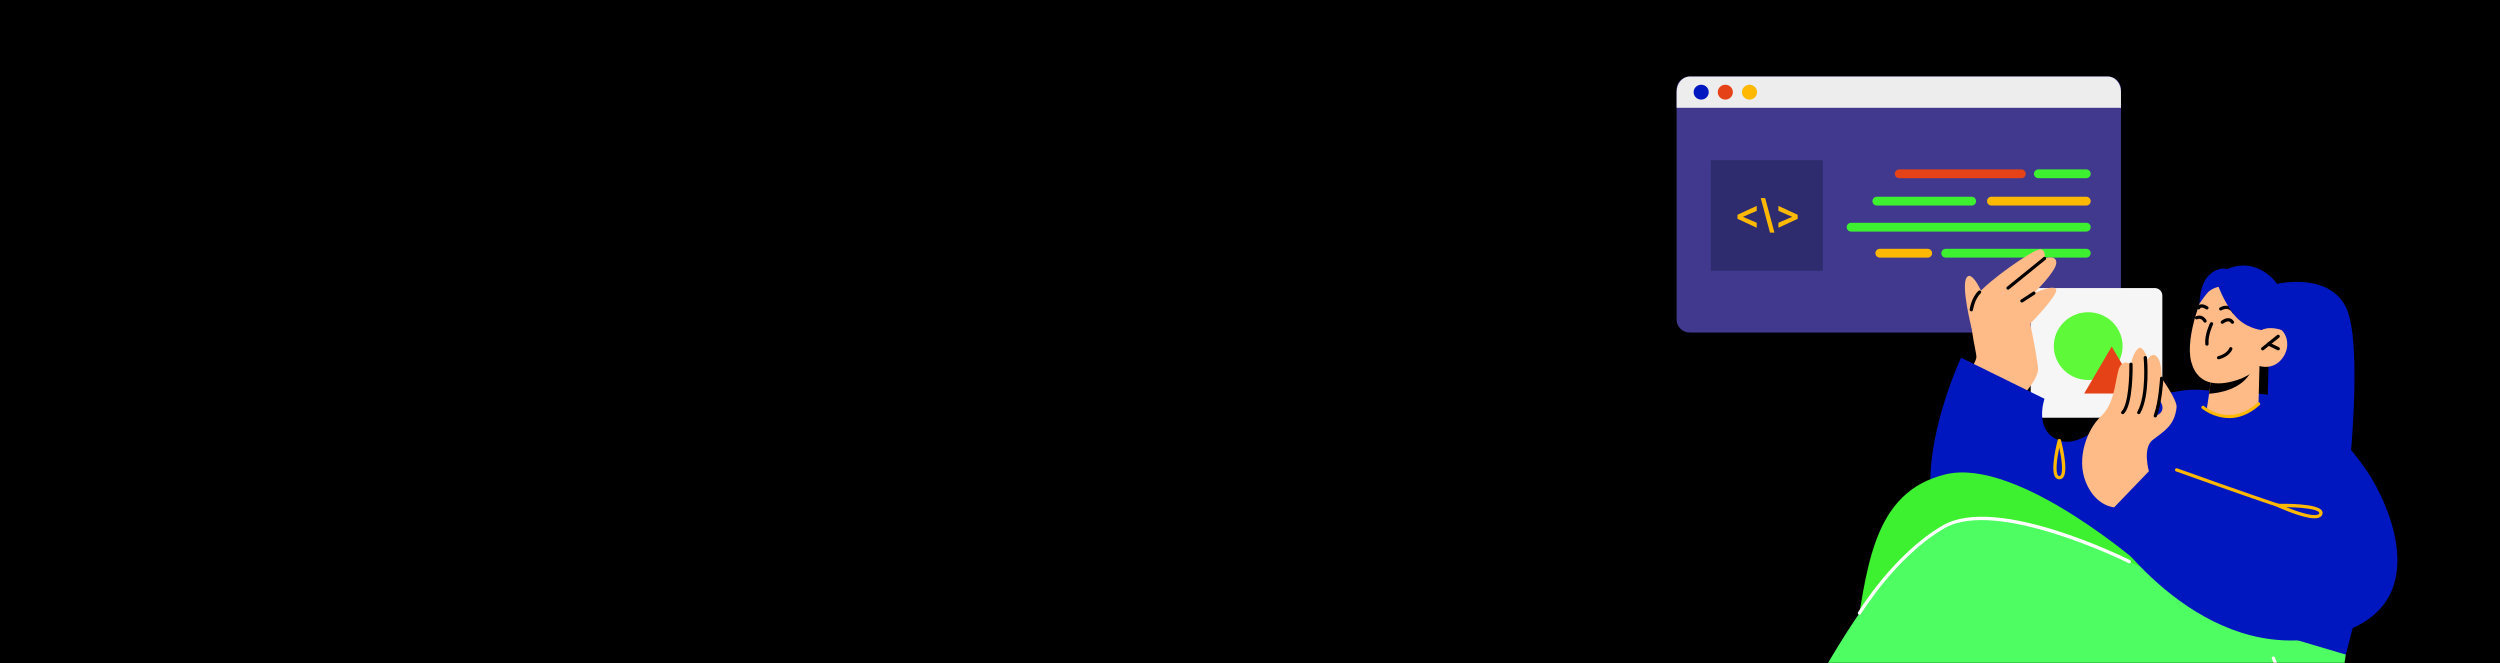 <svg width="980" height="260" viewBox="0 0 980 260" fill="none" xmlns="http://www.w3.org/2000/svg">
<path d="M980 0H0V260H980V0Z" fill="black"/>
<mask id="mask0_1455_33888" style="mask-type:alpha" maskUnits="userSpaceOnUse" x="480" y="0" width="500" height="260">
<path d="M980 0H480V260H980V0Z" fill="black"/>
</mask>
<g mask="url(#mask0_1455_33888)">
<path d="M831.422 34.986V125.356C831.422 128.098 829.115 130.342 826.273 130.342H662.368C659.54 130.342 657.233 128.098 657.233 125.356V34.986C657.233 32.244 659.54 30 662.368 30H826.273C829.115 30 831.422 32.244 831.422 34.986Z" fill="#40398D"/>
<path d="M831.422 35.954V42.261H657.233V35.954C657.233 32.669 659.54 30 662.368 30H826.273C829.115 30 831.422 32.669 831.422 35.954Z" fill="#EDEDED"/>
<path d="M685.805 39.044C687.441 39.044 688.767 37.738 688.767 36.126C688.767 34.514 687.441 33.207 685.805 33.207C684.17 33.207 682.844 34.514 682.844 36.126C682.844 37.738 684.17 39.044 685.805 39.044Z" fill="#FFB904"/>
<path d="M676.328 39.044C677.964 39.044 679.29 37.738 679.29 36.126C679.29 34.514 677.964 33.207 676.328 33.207C674.692 33.207 673.366 34.514 673.366 36.126C673.366 37.738 674.692 39.044 676.328 39.044Z" fill="#E64218"/>
<path d="M666.864 39.044C668.5 39.044 669.826 37.738 669.826 36.126C669.826 34.514 668.5 33.207 666.864 33.207C665.228 33.207 663.902 34.514 663.902 36.126C663.902 37.738 665.228 39.044 666.864 39.044Z" fill="#0017BF"/>
<path d="M817.826 77.121H780.633C779.68 77.121 778.908 77.893 778.908 78.846C778.908 79.798 779.68 80.57 780.633 80.57H817.826C818.779 80.57 819.551 79.798 819.551 78.846C819.551 77.893 818.779 77.121 817.826 77.121Z" fill="#FFB904"/>
<path d="M772.909 77.121H735.716C734.763 77.121 733.991 77.893 733.991 78.846C733.991 79.798 734.763 80.57 735.716 80.57H772.909C773.862 80.57 774.634 79.798 774.634 78.846C774.634 77.893 773.862 77.121 772.909 77.121Z" fill="#3DF130"/>
<path d="M817.826 66.409H799.035C798.083 66.409 797.311 67.181 797.311 68.133C797.311 69.085 798.083 69.857 799.035 69.857H817.826C818.779 69.857 819.551 69.085 819.551 68.133C819.551 67.181 818.779 66.409 817.826 66.409Z" fill="#3DF130"/>
<path d="M755.667 97.531H736.876C735.923 97.531 735.151 98.303 735.151 99.255C735.151 100.207 735.923 100.979 736.876 100.979H755.667C756.619 100.979 757.391 100.207 757.391 99.255C757.391 98.303 756.619 97.531 755.667 97.531Z" fill="#FFB904"/>
<path d="M792.374 66.409H744.477C743.525 66.409 742.753 67.181 742.753 68.133C742.753 69.085 743.525 69.857 744.477 69.857H792.374C793.327 69.857 794.099 69.085 794.099 68.133C794.099 67.181 793.327 66.409 792.374 66.409Z" fill="#E64218"/>
<path d="M817.827 87.326H725.627C724.674 87.326 723.902 88.098 723.902 89.05C723.902 90.003 724.674 90.775 725.627 90.775H817.827C818.779 90.775 819.551 90.003 819.551 89.05C819.551 88.098 818.779 87.326 817.827 87.326Z" fill="#3DF130"/>
<path d="M817.826 97.531H762.718C761.765 97.531 760.993 98.303 760.993 99.255C760.993 100.207 761.765 100.979 762.718 100.979H817.826C818.779 100.979 819.551 100.207 819.551 99.255C819.551 98.303 818.779 97.531 817.826 97.531Z" fill="#3DF130"/>
<path d="M714.561 62.817H670.617V106.119H714.561V62.817Z" fill="#2E2C6E"/>
<path d="M704.686 85.781V84.202L697.139 80.702V82.656L702.452 84.945V85.038L697.139 87.327V89.281L704.686 85.781ZM690.202 77.64L693.842 91.187H695.592L691.936 77.64H690.202ZM681.092 85.781L688.639 89.281V87.327L683.327 85.038V84.945L688.639 82.656V80.702L681.092 84.202V85.781Z" fill="#FFB904"/>
<path d="M866.916 153.259C866.916 153.259 851.46 150.175 840.558 159.341C829.655 168.507 823.537 238.54 823.537 238.54C823.537 238.54 860.051 258.012 891.175 258.012C922.3 258.012 919.561 256.609 919.561 256.609L926.818 228.2L866.934 153.277L866.916 153.259Z" fill="#0017BF"/>
<path d="M777.811 116.733C777.811 116.733 773.347 105.534 770.963 108.724C768.58 111.914 772.884 128.738 772.884 128.738C772.884 128.738 783.075 130.316 777.811 116.733Z" fill="#FFBB87"/>
<path d="M844.649 112.91H799.029C797.379 112.91 796.041 114.228 796.041 115.855V160.809C796.041 162.435 797.379 163.753 799.029 163.753H844.649C846.299 163.753 847.637 162.435 847.637 160.809V115.855C847.637 114.228 846.299 112.91 844.649 112.91Z" fill="#F6F6F6"/>
<path d="M828.106 145.068C833.371 139.88 833.371 131.469 828.106 126.281C822.841 121.093 814.305 121.093 809.041 126.281C803.776 131.469 803.776 139.88 809.041 145.068C814.305 150.256 822.841 150.256 828.106 145.068Z" fill="#5EF939"/>
<path d="M827.791 135.833L833.198 145.051L838.587 154.252H827.791H816.995L822.402 145.051L827.791 135.833Z" fill="#E64218"/>
<path d="M788.519 159.671C788.519 159.671 799.422 149.593 798.906 144.248C798.39 138.903 795.847 126.897 795.847 126.897C795.847 126.897 806.571 115.909 806.056 113.56C805.54 111.212 797.287 114.91 797.287 114.91C797.287 114.91 806.091 106.357 806.073 102.992C806.073 99.644 801.467 101.309 801.467 101.309C801.467 101.309 802.143 97.454 799.421 97.787C796.7 98.12 779.662 109.704 774.735 115.909C769.791 122.113 775.073 137.991 774.735 140.2C774.397 142.408 770.982 146.947 770.982 146.947L788.519 159.653V159.671Z" fill="#FFBB87"/>
<path d="M768.756 140.233L801.446 156.322C801.446 156.322 797.017 168.94 807.244 172.638C817.453 176.336 829.387 159.844 842.993 155.673C856.616 151.502 867.555 154.201 867.555 154.201L861.063 210.056C861.063 210.056 799.863 242.111 770.232 220.957C740.601 199.821 768.738 140.215 768.738 140.215L768.756 140.233Z" fill="#0017BF"/>
<path d="M772.74 122.075C772.296 122.022 772.047 121.689 772.1 121.339C772.118 121.146 772.776 116.677 775.515 114.031C775.764 113.785 776.173 113.785 776.44 114.031C776.689 114.276 776.689 114.697 776.44 114.942C774.021 117.273 773.416 121.462 773.398 121.497C773.345 121.812 773.078 122.057 772.758 122.057L772.74 122.075Z" fill="black"/>
<path d="M787.148 113.539C786.952 113.539 786.774 113.452 786.65 113.312C786.419 113.031 786.454 112.628 786.739 112.418L801.038 100.833C801.305 100.605 801.714 100.64 801.945 100.921C802.177 101.201 802.141 101.604 801.856 101.815L787.557 113.399C787.432 113.504 787.29 113.539 787.148 113.539Z" fill="black"/>
<path d="M792.589 118.606C792.375 118.606 792.18 118.5 792.055 118.308C791.859 118.01 791.948 117.624 792.233 117.431L796.928 114.382C797.231 114.189 797.622 114.277 797.818 114.557C798.013 114.855 797.924 115.241 797.64 115.433L792.944 118.483C792.838 118.553 792.713 118.588 792.589 118.588V118.606Z" fill="black"/>
<path d="M841.181 223.061C841.181 223.061 791.239 178.914 762.569 185.959C733.899 193.005 731.711 222.518 726.606 255.73C721.502 288.959 719.901 313.232 719.901 313.232L788.536 314.582L792.609 256.536L865.956 234.05L841.199 223.061H841.181Z" fill="#3DF130"/>
<path d="M919.542 256.589C919.542 256.589 915.114 292.745 899.925 303.489C884.736 314.232 858.627 310.885 833.265 297.232C808.311 283.807 800.948 278.83 798.103 278.83C795.257 278.83 745.795 346.34 745.795 346.34L688.063 316.633C688.063 316.633 732.065 211.863 768.525 204.117C803.812 196.616 883.029 245.793 883.029 245.793L919.542 256.589Z" fill="#4EFD62"/>
<path d="M891.159 111.562C891.159 111.562 911.843 106.094 919.349 119.904C926.836 133.715 920.38 189.745 920.38 189.745L888.615 169.152L889.291 141.374L891.176 111.562H891.159Z" fill="#0017BF"/>
<path d="M849.416 184.153L825.21 205.36C825.21 205.36 859.643 258.656 908.678 250.156C957.712 241.656 936.138 196.895 927.975 184.837C915.258 166.049 899.696 155.305 885.716 154.359C871.755 153.395 849.416 184.171 849.416 184.171V184.153Z" fill="#0017BF"/>
<path d="M885.714 143.473L885.34 158.317C885.34 158.317 882.512 162.523 873.691 163.014C867.11 163.382 865.118 160 865.118 160L867.039 147.048L883.046 143.999L885.732 143.49L885.714 143.473Z" fill="#FFBB87"/>
<path d="M883.028 143.983C882.975 144.386 882.815 144.859 882.548 145.402C878.991 152.728 869.725 154.113 865.937 154.34L867.021 147.032L883.028 143.983Z" fill="black"/>
<path d="M864.531 113.125C864.531 113.125 856.154 131.545 859 141.956C861.846 152.366 871.468 150.824 877.248 148.878C883.01 146.915 885.714 143.48 885.714 143.48C885.714 143.48 891.067 145.321 894.695 140.431C898.342 135.541 896.172 129.88 893.13 128.548C890.071 127.216 886.407 129.372 886.407 129.372L889.324 124.027C889.324 124.027 877.568 96.599 864.531 113.125Z" fill="#FFBB87"/>
<path d="M875.721 123.042C875.489 123.042 875.276 122.92 875.151 122.709C874.671 121.886 874.067 121.36 873.355 121.185C872.128 120.869 870.883 121.605 870.865 121.623C870.563 121.816 870.154 121.71 869.976 121.412C869.78 121.115 869.887 120.729 870.189 120.536C870.26 120.501 871.897 119.502 873.675 119.94C874.76 120.203 875.632 120.939 876.29 122.078C876.468 122.394 876.361 122.779 876.041 122.955C875.934 123.007 875.827 123.042 875.721 123.042Z" fill="black"/>
<path d="M861.864 121.289C861.775 121.289 861.686 121.272 861.597 121.236C861.277 121.096 861.135 120.711 861.277 120.395C861.526 119.852 861.935 119.501 862.468 119.361C863.749 119.011 865.296 120.027 865.474 120.15C865.759 120.343 865.848 120.746 865.634 121.044C865.439 121.342 865.03 121.412 864.727 121.201C864.336 120.939 863.358 120.448 862.806 120.606C862.7 120.641 862.557 120.693 862.451 120.939C862.344 121.166 862.113 121.307 861.864 121.307V121.289Z" fill="black"/>
<path d="M875.098 126.948C874.884 126.948 874.671 126.843 874.546 126.65C874.297 126.265 874.013 126.054 873.657 126.002C872.857 125.879 871.843 126.545 871.558 126.79C871.292 127.018 870.883 126.983 870.651 126.72C870.42 126.457 870.456 126.054 870.722 125.827C870.883 125.686 872.341 124.512 873.853 124.74C874.582 124.845 875.204 125.266 875.649 125.967C875.845 126.265 875.756 126.668 875.453 126.843C875.347 126.913 875.222 126.948 875.098 126.948Z" fill="black"/>
<path d="M864.372 126.479C864.141 126.479 863.909 126.357 863.785 126.129C863.696 125.954 862.896 124.499 861.33 125.147C861.01 125.288 860.619 125.147 860.477 124.814C860.334 124.481 860.477 124.113 860.815 123.973C862.984 123.062 864.461 124.622 864.941 125.568C865.101 125.883 864.976 126.269 864.639 126.427C864.55 126.479 864.443 126.497 864.354 126.497L864.372 126.479Z" fill="black"/>
<path d="M865.102 135.502C864.764 135.502 864.479 135.257 864.461 134.924C864.123 131.156 866.24 126.809 866.329 126.634C866.489 126.319 866.88 126.178 867.2 126.336C867.52 126.494 867.663 126.879 867.503 127.195C867.485 127.23 865.457 131.419 865.76 134.819C865.795 135.169 865.528 135.485 865.173 135.52C865.155 135.52 865.137 135.52 865.119 135.52L865.102 135.502Z" fill="black"/>
<path d="M869.71 140.862C869.407 140.862 869.14 140.652 869.069 140.371C868.998 140.021 869.212 139.688 869.55 139.6C869.585 139.6 872.929 138.811 873.871 136.463C873.996 136.13 874.387 135.972 874.707 136.112C875.045 136.235 875.205 136.621 875.063 136.936C873.854 139.915 869.976 140.809 869.816 140.844C869.763 140.844 869.727 140.844 869.674 140.844L869.71 140.862Z" fill="black"/>
<path d="M886.979 137.341C886.783 137.341 886.606 137.254 886.481 137.113C886.25 136.833 886.303 136.43 886.57 136.22L892.635 131.347C892.919 131.119 893.328 131.172 893.542 131.435C893.773 131.715 893.72 132.118 893.453 132.329L887.388 137.201C887.264 137.289 887.121 137.341 886.979 137.341Z" fill="black"/>
<path d="M893.061 137.342C892.972 137.342 892.866 137.325 892.777 137.272L889.006 135.432C888.686 135.274 888.562 134.889 888.704 134.573C888.864 134.258 889.255 134.135 889.575 134.275L893.346 136.116C893.666 136.273 893.791 136.659 893.648 136.974C893.542 137.202 893.31 137.325 893.061 137.325V137.342Z" fill="black"/>
<path d="M886.409 129.369C886.409 129.369 879.829 128.668 875.702 123.287C871.594 117.907 869.691 112.439 869.691 112.439C869.691 112.439 866.899 112.877 865.102 115.05C863.768 116.645 862.221 118.976 862.221 118.976C862.221 118.976 862.132 111.492 865.991 107.847C869.851 104.201 873.123 105.498 873.123 105.498C873.123 105.498 881.554 100.872 890.02 108.39C898.486 115.909 894.359 129.386 894.359 129.386C894.359 129.386 890.055 127.651 886.409 129.386V129.369Z" fill="#0017BF"/>
<path d="M847.352 148.312C847.352 148.312 847.584 142.021 845.538 139.865C843.493 137.709 841.928 140.952 841.928 140.952C841.928 140.952 840.114 134.817 838.068 136.675C836.023 138.533 835.329 142.792 835.329 142.792C835.329 142.792 831.719 140.128 830.349 145.403C828.98 150.678 828.749 158.372 823.538 163.245C818.309 168.117 813.773 179.474 817.633 188.99C821.492 198.507 828.749 198.875 828.749 198.875L842.372 184.714C842.372 184.714 839.758 175.688 843.849 172.446C847.939 169.203 852.421 167.1 853.222 159.652C853.524 156.83 847.352 148.277 847.352 148.277V148.312ZM844.862 163.034L846.179 156.322C850.269 161.685 844.862 163.034 844.862 163.034Z" fill="#FFBB87"/>
<path d="M844.882 163.665C844.882 163.665 844.74 163.665 844.668 163.63C844.33 163.507 844.153 163.139 844.277 162.806C846.269 157.216 846.714 148.365 846.732 148.26C846.732 147.909 847.069 147.681 847.407 147.646C847.763 147.646 848.048 147.962 848.03 148.312C848.03 148.68 847.567 157.443 845.504 163.209C845.415 163.472 845.166 163.63 844.9 163.63L844.882 163.665Z" fill="black"/>
<path d="M838.407 162.37C838.3 162.37 838.193 162.335 838.087 162.283C837.767 162.107 837.66 161.722 837.838 161.406C841.608 154.781 840.328 140.41 840.31 140.27C840.274 139.92 840.541 139.604 840.897 139.569C841.252 139.551 841.573 139.797 841.608 140.147C841.662 140.761 842.942 155.044 838.976 162.02C838.851 162.23 838.638 162.353 838.407 162.353V162.37Z" fill="black"/>
<path d="M832.11 162.367C831.95 162.367 831.772 162.297 831.648 162.174C831.399 161.929 831.399 161.526 831.648 161.263C834.422 158.529 834.778 146.997 834.689 142.79C834.689 142.44 834.974 142.142 835.329 142.142C835.614 142.142 835.987 142.422 835.987 142.773C835.987 143.421 836.29 158.511 832.573 162.174C832.448 162.297 832.288 162.367 832.11 162.367Z" fill="black"/>
<path d="M728.917 240.991C728.81 240.991 728.686 240.956 728.579 240.903C728.277 240.728 728.17 240.325 728.348 240.027C728.49 239.799 742.452 216.928 761.678 205.904C782.861 193.759 832.874 218.523 834.99 219.592C835.31 219.75 835.435 220.135 835.275 220.451C835.115 220.766 834.723 220.889 834.403 220.731C833.887 220.468 782.896 195.213 762.336 207.008C743.412 217.874 729.611 240.448 729.469 240.676C729.344 240.886 729.131 240.991 728.917 240.991Z" fill="white"/>
<path d="M807.249 187.889C806.626 187.889 806.093 187.626 805.719 187.136C803.567 184.384 806.306 173.693 806.626 172.484C806.769 171.923 807.729 171.923 807.889 172.484C808.209 173.693 810.948 184.384 808.796 187.136C808.405 187.626 807.871 187.889 807.267 187.889H807.249ZM807.249 175.446C806.342 179.687 805.648 184.962 806.733 186.364C807.018 186.732 807.462 186.732 807.747 186.364C808.832 184.98 808.156 179.705 807.231 175.446H807.249Z" fill="#FFB904"/>
<path d="M873.746 163.876C867.593 163.876 863.235 160.213 863.164 160.16C862.897 159.932 862.862 159.529 863.111 159.266C863.342 159.004 863.751 158.969 864.018 159.214C864.427 159.564 874.049 167.626 884.898 157.864C885.165 157.637 885.574 157.637 885.823 157.899C886.072 158.162 886.036 158.565 885.787 158.811C881.483 162.684 877.321 163.911 873.746 163.911V163.876Z" fill="#FFB904"/>
<path d="M895.372 199.521C895.372 199.521 895.23 199.521 895.177 199.486C882.104 195.262 853.309 184.904 853.025 184.799C852.687 184.676 852.509 184.308 852.634 183.975C852.758 183.642 853.132 183.484 853.469 183.59C853.754 183.695 882.531 194.053 895.586 198.276C895.924 198.381 896.101 198.749 895.995 199.082C895.906 199.345 895.657 199.521 895.372 199.521Z" fill="#FFB904"/>
<path d="M907.308 203.171C902.595 203.171 893.88 199.228 892.777 198.72C892.51 198.597 892.35 198.299 892.421 198.001C892.492 197.703 892.741 197.493 893.044 197.493C895.551 197.44 908.179 197.335 910.153 200.104C910.491 200.578 910.562 201.138 910.349 201.682C910.136 202.225 909.709 202.628 909.086 202.891C908.606 203.084 908.001 203.171 907.308 203.171ZM896.138 198.772C900.282 200.455 906.418 202.575 908.588 201.717C908.962 201.576 909.068 201.384 909.122 201.243C909.193 201.068 909.157 200.963 909.086 200.858C908.072 199.438 901.51 198.877 896.138 198.79V198.772Z" fill="#FFB904"/>
<path d="M905.796 269.714C894.057 269.486 890.589 258.27 890.553 258.164C890.447 257.831 890.642 257.463 890.998 257.376C891.336 257.271 891.692 257.463 891.798 257.814C891.923 258.234 895.053 268.242 905.813 268.452C906.169 268.452 906.454 268.75 906.454 269.101C906.454 269.451 906.151 269.731 905.796 269.731V269.714Z" fill="white"/>
</g>
</svg>
